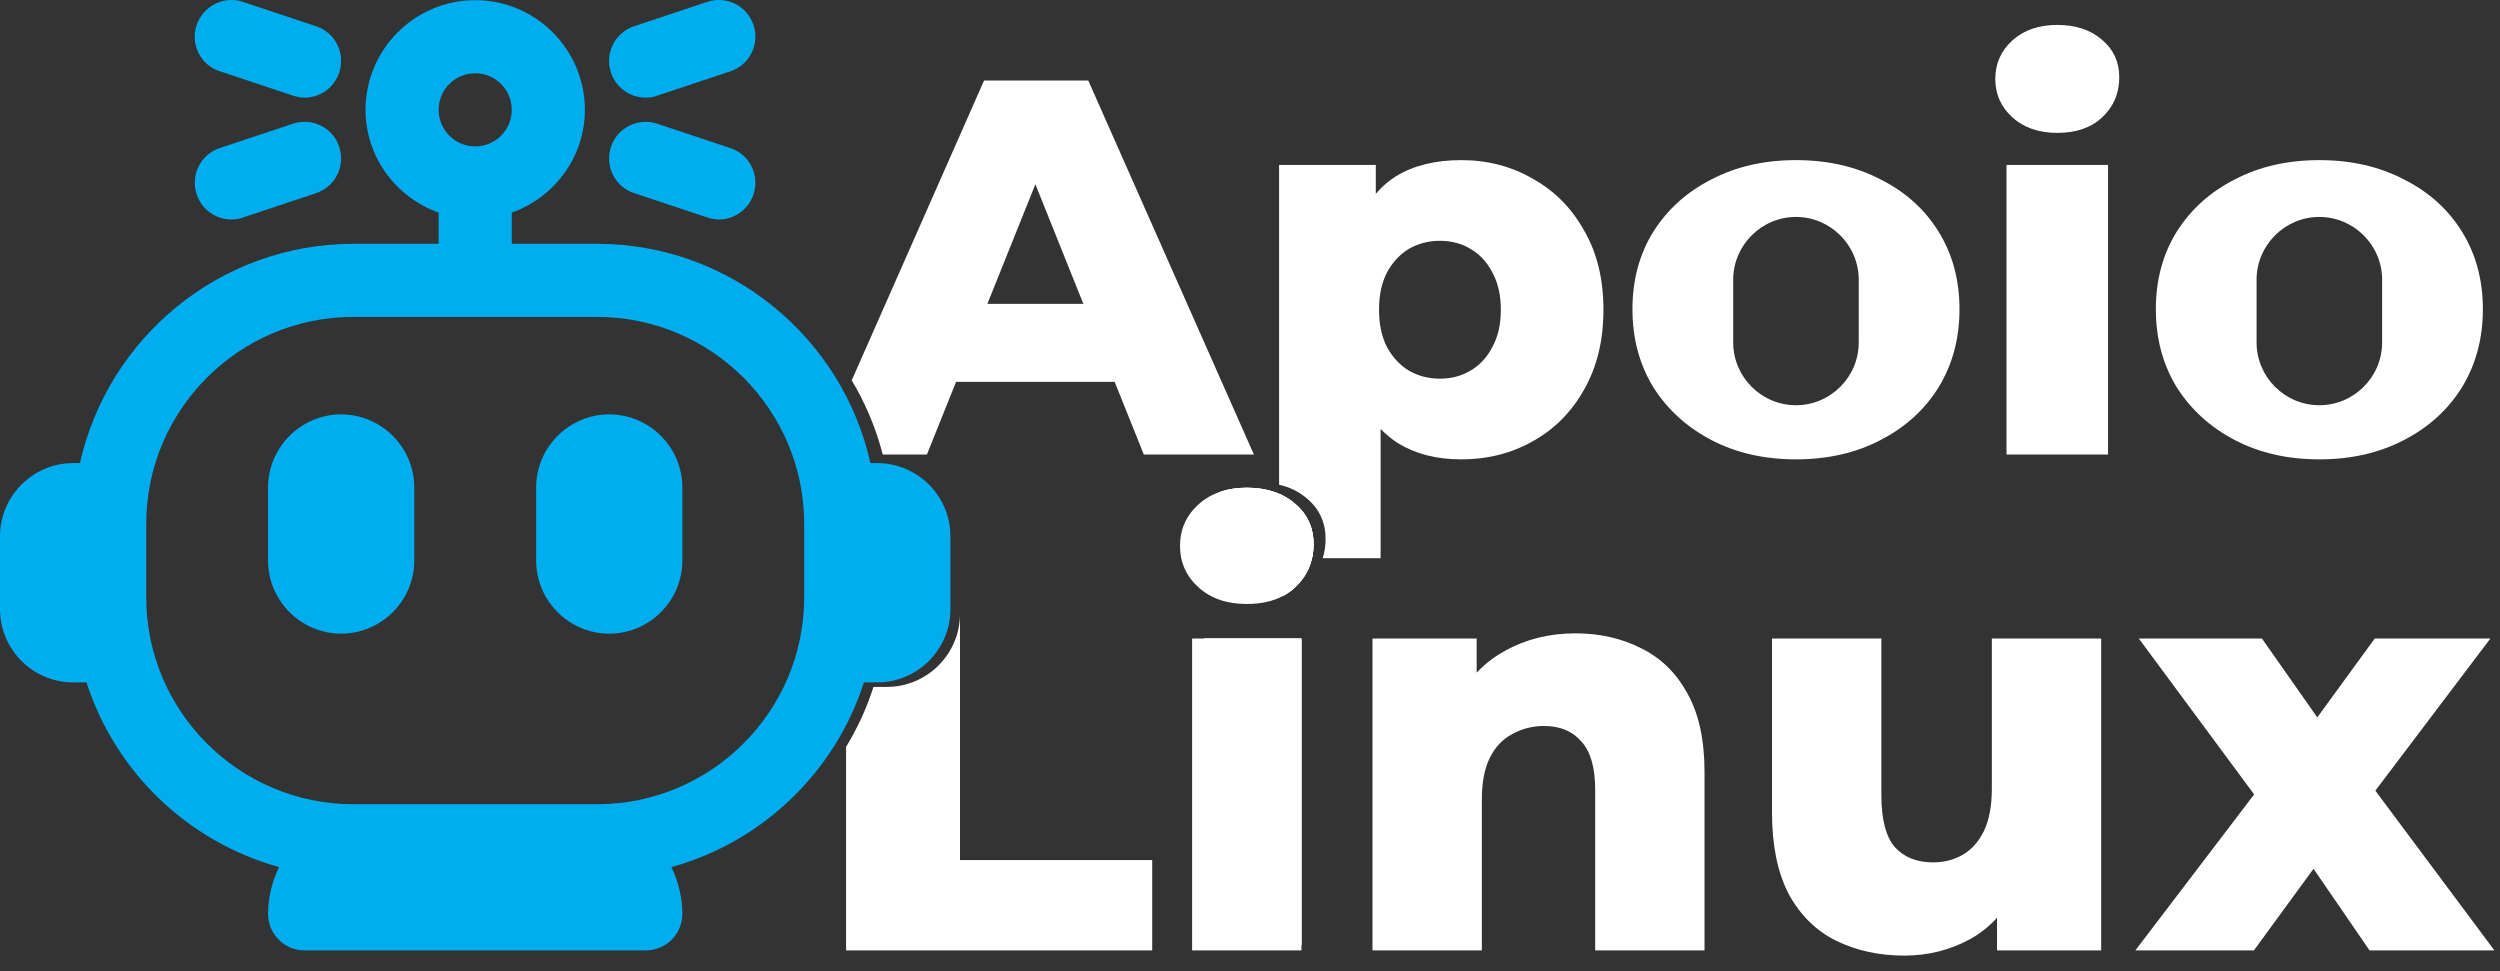 <svg width="121" height="47" viewBox="0 0 121 47" fill="none" xmlns="http://www.w3.org/2000/svg">
<rect x="0" y="0" width="121" height="47" fill="#333333" stroke="none"/>
<path d="M42.462 22.414H42.131C40.775 16.353 35.361 11.801 28.897 11.801H24.769V10.291C26.822 9.56 28.308 7.614 28.308 5.315C28.308 2.39 25.925 0.008 23 0.008C20.075 0.008 17.692 2.39 17.692 5.315C17.692 7.614 19.178 9.56 21.231 10.291V11.801H17.103C10.639 11.801 5.225 16.353 3.869 22.414H3.538C1.592 22.414 0 24.006 0 25.952V29.49C0 31.436 1.592 33.028 3.538 33.028H4.187C5.579 37.368 9.094 40.74 13.505 41.967C13.175 42.663 12.974 43.417 12.974 44.231C12.974 45.21 13.765 46 14.744 46H31.256C32.235 46 33.026 45.21 33.026 44.231C33.026 43.417 32.825 42.651 32.495 41.967C36.906 40.752 40.421 37.368 41.813 33.028H42.462C44.408 33.028 46 31.436 46 29.49V25.952C46 24.006 44.408 22.414 42.462 22.414ZM23 3.546C23.979 3.546 24.769 4.336 24.769 5.315C24.769 6.294 23.979 7.084 23 7.084C22.021 7.084 21.231 6.294 21.231 5.315C21.231 4.336 22.021 3.546 23 3.546ZM28.897 38.924H17.103C11.571 38.924 7.077 34.431 7.077 28.901V25.363C7.077 19.832 11.571 15.339 17.103 15.339H28.897C34.429 15.339 38.923 19.832 38.923 25.363V28.901C38.923 34.431 34.429 38.924 28.897 38.924Z" fill="#00ADEF"/>
<path d="M16.513 20.056C14.567 20.056 12.974 21.648 12.974 23.594V27.132C12.974 29.077 14.567 30.669 16.513 30.669C18.459 30.669 20.051 29.077 20.051 27.132V23.594C20.051 21.648 18.459 20.056 16.513 20.056Z" fill="#00ADEF"/>
<path d="M29.487 20.056C27.541 20.056 25.949 21.648 25.949 23.594V27.132C25.949 29.077 27.541 30.669 29.487 30.669C31.433 30.669 33.026 29.077 33.026 27.132V23.594C33.026 21.648 31.433 20.056 29.487 20.056Z" fill="#00ADEF"/>
<path d="M10.651 3.452L14.189 4.631C14.378 4.69 14.567 4.725 14.744 4.725C15.487 4.725 16.171 4.254 16.419 3.511C16.725 2.579 16.23 1.577 15.298 1.27L11.759 0.091C10.839 -0.216 9.837 0.279 9.518 1.211C9.2 2.143 9.707 3.145 10.639 3.452H10.651Z" fill="#00ADEF"/>
<path d="M11.205 10.622C11.394 10.622 11.583 10.598 11.759 10.527L15.298 9.348C16.23 9.041 16.725 8.039 16.419 7.107C16.112 6.176 15.109 5.68 14.177 5.987L10.639 7.166C9.707 7.473 9.212 8.475 9.518 9.407C9.766 10.15 10.45 10.622 11.193 10.622H11.205Z" fill="#00ADEF"/>
<path d="M31.256 4.725C31.445 4.725 31.634 4.702 31.811 4.631L35.349 3.452C36.281 3.145 36.776 2.143 36.47 1.211C36.163 0.279 35.16 -0.216 34.229 0.091L30.69 1.27C29.759 1.577 29.263 2.579 29.57 3.511C29.817 4.254 30.502 4.725 31.245 4.725H31.256Z" fill="#00ADEF"/>
<path d="M30.702 9.348L34.24 10.527C34.429 10.586 34.618 10.622 34.795 10.622C35.538 10.622 36.222 10.15 36.47 9.407C36.776 8.475 36.281 7.473 35.349 7.166L31.811 5.987C30.891 5.68 29.876 6.176 29.57 7.107C29.263 8.039 29.759 9.041 30.69 9.348H30.702Z" fill="#00ADEF"/>
<path d="M97.115 22V7.983H102.029V22H97.115ZM99.572 6.431C98.675 6.431 97.951 6.181 97.4 5.681C96.848 5.181 96.572 4.56 96.572 3.819C96.572 3.078 96.848 2.457 97.4 1.957C97.951 1.457 98.675 1.207 99.572 1.207C100.469 1.207 101.193 1.448 101.744 1.931C102.296 2.397 102.572 3 102.572 3.741C102.572 4.517 102.296 5.164 101.744 5.681C101.21 6.181 100.486 6.431 99.572 6.431Z" fill="white"/>
<path fill-rule="evenodd" clip-rule="evenodd" d="M58.283 45.75V30.904H62.989V45.75H58.283ZM60.928 28.984C59.963 28.984 59.183 28.714 58.589 28.176C57.995 27.637 57.698 26.969 57.698 26.171C57.698 25.372 57.995 24.704 58.589 24.165C58.754 24.016 58.933 23.887 59.127 23.779C59.493 23.665 59.899 23.607 60.344 23.607C60.935 23.607 61.456 23.705 61.908 23.9C62.194 24.023 62.453 24.186 62.683 24.387C63.277 24.889 63.574 25.538 63.574 26.337C63.574 26.575 63.55 26.802 63.502 27.017C63.381 27.558 63.108 28.027 62.683 28.426C62.522 28.576 62.346 28.706 62.153 28.814C61.788 28.927 61.38 28.984 60.928 28.984Z" fill="white"/>
<path fill-rule="evenodd" clip-rule="evenodd" d="M67.675 21.457C68.52 21.974 69.538 22.233 70.727 22.233C72.003 22.233 73.158 21.94 74.193 21.353C75.245 20.767 76.072 19.931 76.675 18.845C77.296 17.759 77.606 16.474 77.606 14.991C77.606 13.509 77.296 12.233 76.675 11.164C76.072 10.078 75.245 9.241 74.193 8.655C73.158 8.052 72.003 7.75 70.727 7.75C69.469 7.75 68.417 8.009 67.572 8.526C67.203 8.756 66.876 9.041 66.589 9.381V7.983H61.908V23.461C62.437 23.581 62.89 23.807 63.268 24.137C63.862 24.639 64.159 25.289 64.159 26.087C64.159 26.419 64.112 26.729 64.019 27.017H66.822V20.76C67.08 21.028 67.364 21.26 67.675 21.457ZM63.502 27.017C63.55 26.802 63.574 26.575 63.574 26.337C63.574 25.538 63.277 24.889 62.683 24.387C62.453 24.186 62.194 24.023 61.908 23.9V27.017H63.502ZM71.167 17.94C70.736 18.198 70.245 18.328 69.693 18.328C69.141 18.328 68.641 18.198 68.193 17.94C67.762 17.681 67.408 17.302 67.132 16.802C66.874 16.302 66.745 15.698 66.745 14.991C66.745 14.284 66.874 13.681 67.132 13.181C67.408 12.681 67.762 12.302 68.193 12.043C68.641 11.784 69.141 11.655 69.693 11.655C70.245 11.655 70.736 11.784 71.167 12.043C71.615 12.302 71.969 12.681 72.227 13.181C72.503 13.681 72.641 14.284 72.641 14.991C72.641 15.698 72.503 16.302 72.227 16.802C71.969 17.302 71.615 17.681 71.167 17.94Z" fill="white"/>
<path fill-rule="evenodd" clip-rule="evenodd" d="M42.726 22C42.397 20.721 41.886 19.514 41.223 18.409L47.629 3.897H52.672L60.689 22H55.362L53.95 18.483H46.273L44.862 22H42.726ZM50.112 8.918L52.435 14.707H47.789L50.112 8.918Z" fill="white"/>
<path fill-rule="evenodd" clip-rule="evenodd" d="M82.839 21.302C84.028 21.922 85.391 22.233 86.925 22.233C88.459 22.233 89.822 21.922 91.011 21.302C92.218 20.681 93.158 19.828 93.83 18.741C94.503 17.638 94.839 16.379 94.839 14.966C94.839 13.552 94.503 12.302 93.83 11.216C93.158 10.129 92.218 9.284 91.011 8.681C89.822 8.06 88.459 7.75 86.925 7.75C85.391 7.75 84.028 8.06 82.839 8.681C81.649 9.284 80.709 10.129 80.02 11.216C79.347 12.302 79.011 13.552 79.011 14.966C79.011 16.379 79.347 17.638 80.02 18.741C80.709 19.828 81.649 20.681 82.839 21.302ZM83.887 13.538C83.887 11.867 85.254 10.5 86.925 10.5C88.596 10.5 89.963 11.867 89.963 13.538V16.576C89.963 18.247 88.596 19.613 86.925 19.613C85.254 19.613 83.887 18.247 83.887 16.576V13.538Z" fill="white"/>
<path fill-rule="evenodd" clip-rule="evenodd" d="M108.17 21.302C109.36 21.922 110.722 22.233 112.257 22.233C113.791 22.233 115.153 21.922 116.343 21.302C117.55 20.681 118.489 19.828 119.162 18.741C119.834 17.638 120.171 16.379 120.171 14.966C120.171 13.552 119.834 12.302 119.162 11.216C118.489 10.129 117.55 9.284 116.343 8.681C115.153 8.06 113.791 7.75 112.257 7.75C110.722 7.75 109.36 8.06 108.17 8.681C106.981 9.284 106.041 10.129 105.352 11.216C104.679 12.302 104.343 13.552 104.343 14.966C104.343 16.379 104.679 17.638 105.352 18.741C106.041 19.828 106.981 20.681 108.17 21.302ZM109.218 13.538C109.218 11.867 110.586 10.5 112.257 10.5C113.928 10.5 115.295 11.867 115.295 13.538V16.576C115.295 18.247 113.928 19.613 112.257 19.613C110.586 19.613 109.218 18.247 109.218 16.576V13.538Z" fill="white"/>
<path d="M57.698 46V30.904H58.283H62.989V45.75L62.99 46H57.698ZM60.344 29.233C59.379 29.233 58.599 28.964 58.005 28.426C57.41 27.887 57.113 27.219 57.113 26.42C57.113 25.622 57.41 24.953 58.005 24.415C58.325 24.125 58.699 23.913 59.127 23.779C59.493 23.665 59.899 23.607 60.344 23.607C61.309 23.607 62.089 23.867 62.683 24.387C63.277 24.889 63.574 25.538 63.574 26.337C63.574 27.172 63.277 27.869 62.683 28.426C62.522 28.576 62.346 28.706 62.153 28.814C61.656 29.094 61.053 29.233 60.344 29.233Z" fill="white"/>
<path d="M76.26 30.654C77.43 30.654 78.489 30.895 79.436 31.378C80.382 31.842 81.125 32.566 81.664 33.55C82.221 34.534 82.499 35.806 82.499 37.366V46H77.207V38.229C77.207 37.153 76.985 36.373 76.539 35.89C76.112 35.389 75.508 35.138 74.729 35.138C74.172 35.138 73.661 35.268 73.197 35.528C72.733 35.769 72.371 36.15 72.111 36.67C71.851 37.19 71.721 37.867 71.721 38.703V46H66.429V30.904H71.47V35.194L70.495 33.94C71.071 32.845 71.86 32.028 72.863 31.489C73.865 30.932 74.998 30.654 76.26 30.654Z" fill="white"/>
<path d="M92.172 46.251C90.946 46.251 89.841 46.009 88.857 45.526C87.892 45.044 87.131 44.292 86.573 43.27C86.035 42.231 85.766 40.922 85.766 39.343V30.904H91.058V38.48C91.058 39.65 91.271 40.485 91.698 40.987C92.144 41.488 92.766 41.739 93.564 41.739C94.084 41.739 94.558 41.618 94.985 41.377C95.412 41.135 95.755 40.755 96.015 40.235C96.275 39.696 96.405 39.009 96.405 38.174V30.904H101.697V46H96.656V41.739L97.631 42.936C97.111 44.05 96.359 44.886 95.375 45.443C94.391 45.981 93.323 46.251 92.172 46.251Z" fill="white"/>
<path d="M103.351 46L110.286 36.892L110.174 39.901L103.518 30.904H109.478L113.21 36.224L110.982 36.336L114.937 30.904H120.535L113.879 39.706V36.809L120.73 46H114.686L110.787 40.318L113.015 40.625L109.088 46H103.351Z" fill="white"/>
<path fill-rule="evenodd" clip-rule="evenodd" d="M58.283 45.75V30.904H62.989V45.75H58.283ZM60.928 28.984C59.963 28.984 59.183 28.714 58.589 28.176C57.995 27.637 57.698 26.969 57.698 26.171C57.698 25.372 57.995 24.704 58.589 24.165C58.754 24.016 58.933 23.887 59.127 23.779C59.493 23.665 59.899 23.607 60.344 23.607C61.309 23.607 62.089 23.867 62.683 24.387C63.277 24.889 63.574 25.538 63.574 26.337C63.574 27.172 63.277 27.869 62.683 28.426C62.522 28.576 62.346 28.706 62.153 28.814C61.788 28.927 61.38 28.984 60.928 28.984Z" fill="white"/>
<path fill-rule="evenodd" clip-rule="evenodd" d="M40.95 46V36.149C41.5 35.245 41.948 34.273 42.277 33.246H42.926C44.872 33.246 46.464 31.654 46.464 29.708V41.627H55.767V46H40.95Z" fill="white"/>
</svg>
